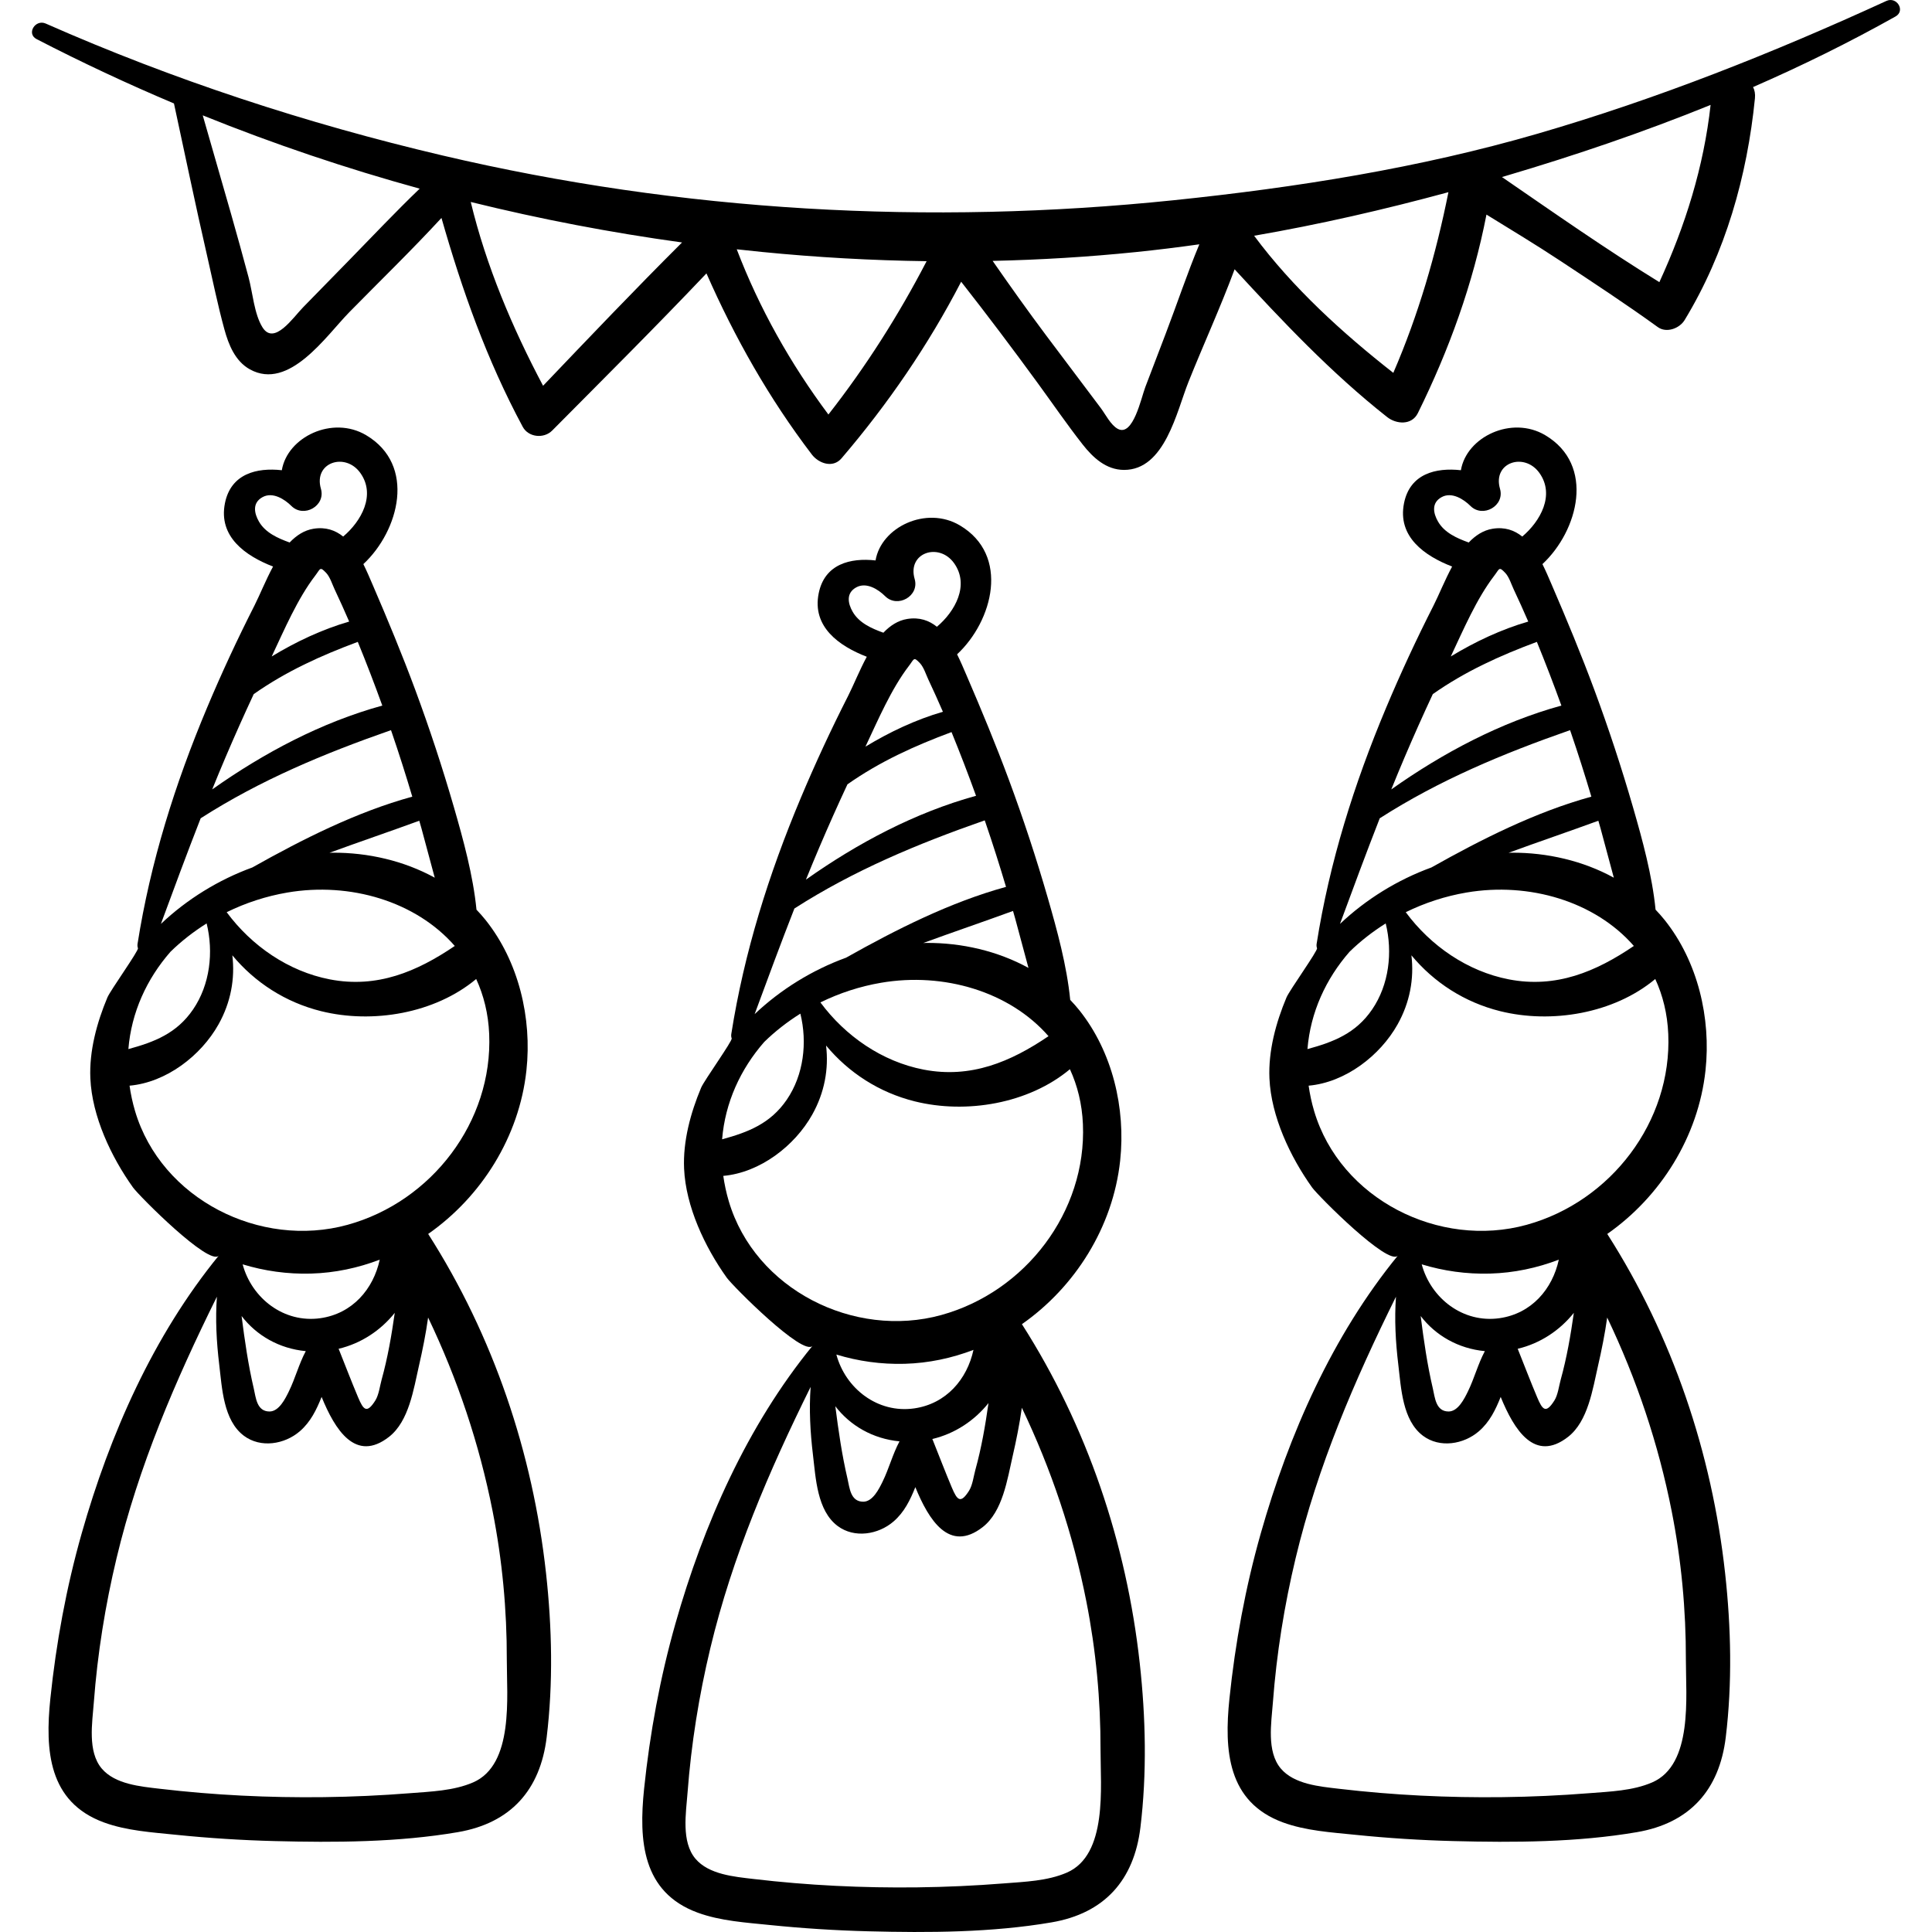 <?xml version="1.0" encoding="iso-8859-1"?>
<!-- Generator: Adobe Illustrator 19.0.0, SVG Export Plug-In . SVG Version: 6.00 Build 0)  -->
<svg version="1.1" id="Capa_1" xmlns="http://www.w3.org/2000/svg" xmlns:xlink="http://www.w3.org/1999/xlink" x="0px" y="0px"
	 viewBox="0 0 512.002 512.002" style="enable-background:new 0 0 512.002 512.002;" xml:space="preserve">
<g>
	<g>
		<path d="M302.054,440.845c-3.514-31.905-13.94-62.861-31.234-89.926c14.138-9.892,24.129-25.765,26.033-43.32
			c1.507-13.886-2.043-28.877-10.822-39.878c-0.764-0.957-1.576-1.86-2.411-2.739c-0.897-9.074-3.479-18.485-5.952-27.052
			c-3.039-10.525-6.468-20.938-10.276-31.21c-3.477-9.378-7.313-18.622-11.272-27.805c-0.738-1.712-1.542-3.631-2.481-5.511
			c9.487-8.836,14.078-26.278,0.714-34.18c-8.883-5.252-20.836,0.458-22.321,9.298c-6.656-0.744-13.503,0.929-15.072,8.726
			c-1.79,8.899,5.43,13.972,12.747,16.8c-1.968,3.653-3.513,7.553-4.923,10.329c-4.514,8.883-8.721,17.926-12.578,27.113
			c-8.476,20.182-14.997,40.896-18.406,62.535c-0.068,0.439-0.02,0.828,0.105,1.163c0.242,0.653-7.301,11.164-8.097,13.061
			c-2.795,6.661-4.838,14.172-4.517,21.441c0.445,10.062,5.509,20.803,11.303,28.909c1.592,2.227,20.308,21.023,22.744,18.041
			c-17.37,21.263-28.889,47.377-36.346,73.645c-4.063,14.313-6.768,29.008-8.304,43.803c-1.419,13.67-0.53,27.375,14.19,32.783
			c6.036,2.217,12.795,2.632,19.135,3.28c8.667,0.885,17.368,1.44,26.077,1.664c16.027,0.412,32.743,0.347,48.586-2.364
			c14.046-2.403,21.85-11.198,23.545-25.141C303.965,469.952,303.635,455.198,302.054,440.845z M277.867,274.597
			c-10.04,6.817-20.599,11.278-33.124,8.856c-10.963-2.121-20.729-8.879-27.324-17.802c5.067-2.487,10.492-4.256,16.087-5.211
			C250.152,257.599,267.584,262.807,277.867,274.597z M268.461,241.412c0.196,0.695,0.401,1.389,0.596,2.087
			c1.179,4.239,2.286,8.641,3.5,13.008c-8.185-4.497-17.689-6.674-27.066-6.625c-0.277,0.001-0.555,0.021-0.832,0.026
			C252.558,247.013,260.523,244.316,268.461,241.412z M225.965,162.122c-1.254-2.181-1.813-4.942,0.948-6.464
			c2.692-1.484,5.849,0.536,7.66,2.338c3.276,3.259,9.136-0.024,7.822-4.554c-2.026-6.983,6.442-9.777,10.434-4.212
			c4.19,5.844,0.252,12.834-4.538,16.87c-2.084-1.678-4.636-2.586-7.853-2.069c-2.457,0.395-4.536,1.759-6.333,3.646
			C230.935,166.534,227.658,165.072,225.965,162.122z M240.898,176.437c1.387-1.808,1.19-2.506,2.908-0.679
			c1.003,1.066,1.623,3.072,2.216,4.326c1.336,2.825,2.614,5.677,3.859,8.543c-7.147,2.074-14.065,5.324-20.528,9.246
			C232.748,190.672,236.186,182.586,240.898,176.437z M217.106,224.617c2.398-5.625,4.888-11.217,7.478-16.76
			c8.58-6.029,17.757-10.192,27.582-13.845c2.283,5.581,4.445,11.212,6.496,16.883c-16.1,4.423-31.391,12.529-45.082,22.22
			C214.735,230.272,215.904,227.437,217.106,224.617z M210.527,240.762c15.854-10.154,32.694-17.157,50.436-23.354
			c0.067,0.196,0.139,0.391,0.206,0.587c1.933,5.642,3.735,11.325,5.438,17.038c-14.777,4.054-29.116,11.299-42.388,18.763
			c-8.961,3.259-17.315,8.414-24.231,14.959C203.436,259.412,206.893,250.046,210.527,240.762z M202.525,276.134
			c2.917-2.85,6.143-5.351,9.582-7.508c1.879,7.63,0.891,16.227-3.599,22.804c-4.337,6.354-10.26,8.623-17.139,10.5
			C192.16,292.189,196.237,283.327,202.525,276.134z M193.142,318.364c-0.675-2.272-1.147-4.519-1.466-6.74
			c9.697-0.855,18.926-7.922,23.584-16.249c3.252-5.813,4.404-12.104,3.657-18.298c5.981,7.198,14.065,12.445,23.505,14.797
			c13.609,3.391,30.132,0.653,41.118-8.519c1.992,4.324,3.216,9.188,3.446,14.57c0.99,23.233-15.244,44.419-37.522,50.569
			C226.304,354.889,200.076,341.688,193.142,318.364z M221.647,358.971c5.751,1.754,11.854,2.63,18.128,2.451
			c6.341-0.181,12.461-1.491,18.205-3.689c-1.678,7.773-7.21,14.293-15.714,15.51C232.58,374.628,224.059,367.958,221.647,358.971z
			 M238.379,381.974c-1.842,3.445-2.768,7.187-4.499,10.712c-0.907,1.846-2.582,5.288-5.11,5.283
			c-3.408-0.006-3.618-3.724-4.171-6.082c-1.49-6.359-2.403-12.779-3.23-19.219C225.307,377.817,231.34,381.311,238.379,381.974z
			 M261.962,371.832c-0.846,5.941-1.854,11.832-3.479,17.702c-0.455,1.643-0.736,4.042-1.669,5.52
			c-2.26,3.58-3.158,2.503-4.57-0.843c-1.766-4.185-3.385-8.439-5.075-12.655c-0.028-0.069-0.064-0.131-0.095-0.198
			C253.08,379.925,258.235,376.484,261.962,371.832z M282.723,496.266c-5.159,2.235-11.214,2.425-16.725,2.861
			c-7.6,0.602-15.219,0.951-22.842,1.045c-14.509,0.179-29.063-0.518-43.475-2.221c-5.065-0.598-11.847-1.176-15.383-5.371
			c-3.802-4.508-2.494-12.148-2.086-17.54c0.972-12.886,3.021-25.664,6.029-38.23c5.842-24.396,15.567-46.995,26.586-69.265
			c-0.434,5.981-0.109,11.965,0.618,18.018c0.743,6.172,1.091,14.774,6.553,18.852c4.433,3.31,10.76,2.277,14.789-1.194
			c2.89-2.49,4.438-5.737,5.79-9.111c3.547,8.693,8.991,17.505,17.867,10.578c5.295-4.134,6.518-12.685,7.926-18.812
			c0.959-4.168,1.825-8.476,2.432-12.804c7.797,16.303,13.579,33.488,17.097,51.341c2.554,12.959,3.788,26.146,3.757,39.354
			C291.634,473.47,293.597,491.554,282.723,496.266z"/>
	</g>
</g>
<g>
	<g>
		<path d="M144.707,416.937c-3.514-31.905-13.939-62.861-31.234-89.926c14.139-9.892,24.129-25.765,26.033-43.32
			c1.508-13.886-2.042-28.877-10.822-39.878c-0.764-0.957-1.576-1.86-2.41-2.738c-0.898-9.074-3.479-18.486-5.953-27.053
			c-3.039-10.525-6.468-20.938-10.275-31.21c-3.478-9.378-7.313-18.622-11.273-27.805c-0.738-1.712-1.541-3.631-2.481-5.511
			c9.487-8.836,14.078-26.278,0.714-34.18c-8.883-5.252-20.836,0.458-22.32,9.298c-6.656-0.744-13.504,0.929-15.072,8.726
			c-1.791,8.899,5.429,13.972,12.746,16.8c-1.967,3.653-3.513,7.553-4.923,10.329c-4.514,8.883-8.72,17.926-12.578,27.113
			c-8.476,20.182-14.997,40.896-18.405,62.535c-0.069,0.439-0.02,0.828,0.104,1.163c0.242,0.654-7.301,11.164-8.097,13.06
			c-2.795,6.661-4.838,14.173-4.516,21.442c0.444,10.062,5.508,20.803,11.302,28.909c1.592,2.227,20.308,21.023,22.744,18.041
			c-17.37,21.263-28.889,47.377-36.346,73.645c-4.063,14.313-6.768,29.008-8.304,43.803c-1.419,13.67-0.53,27.375,14.191,32.783
			c6.035,2.217,12.795,2.632,19.134,3.28c8.667,0.885,17.368,1.44,26.077,1.664c16.027,0.412,32.744,0.347,48.586-2.364
			c14.047-2.403,21.85-11.198,23.545-25.141C146.618,446.044,146.288,431.291,144.707,416.937z M120.521,250.688
			c-10.041,6.817-20.6,11.279-33.124,8.856c-10.964-2.121-20.73-8.879-27.325-17.802c5.067-2.488,10.492-4.256,16.087-5.211
			C92.806,233.691,110.238,238.898,120.521,250.688z M111.114,217.504c0.197,0.696,0.402,1.39,0.596,2.087
			c1.179,4.239,2.287,8.641,3.501,13.008c-8.186-4.497-17.689-6.674-27.066-6.625c-0.277,0.001-0.556,0.021-0.833,0.026
			C95.211,223.105,103.176,220.408,111.114,217.504z M68.618,138.214c-1.253-2.181-1.813-4.942,0.948-6.464
			c2.692-1.484,5.849,0.536,7.66,2.338c3.276,3.259,9.137-0.024,7.822-4.554c-2.025-6.983,6.442-9.777,10.434-4.212
			c4.191,5.844,0.252,12.834-4.537,16.87c-2.084-1.678-4.637-2.586-7.854-2.069c-2.457,0.395-4.535,1.759-6.333,3.646
			C73.588,142.626,70.313,141.164,68.618,138.214z M83.552,152.529c1.387-1.809,1.19-2.506,2.909-0.68
			c1.003,1.066,1.622,3.073,2.215,4.327c1.336,2.824,2.613,5.677,3.859,8.543c-7.147,2.074-14.064,5.324-20.528,9.246
			C75.401,166.764,78.839,158.679,83.552,152.529z M59.76,200.709c2.398-5.625,4.889-11.217,7.479-16.76
			c8.579-6.029,17.756-10.192,27.581-13.845c2.284,5.581,4.445,11.212,6.496,16.883c-16.1,4.423-31.391,12.529-45.081,22.22
			C57.389,206.365,58.558,203.529,59.76,200.709z M53.181,216.854c15.854-10.154,32.694-17.157,50.436-23.354
			c0.067,0.196,0.14,0.391,0.206,0.587c1.933,5.642,3.735,11.325,5.438,17.038c-14.777,4.054-29.116,11.299-42.388,18.763
			c-8.961,3.259-17.314,8.414-24.231,14.959C46.089,235.504,49.545,226.138,53.181,216.854z M45.18,252.226
			c2.917-2.85,6.143-5.351,9.581-7.508c1.879,7.63,0.891,16.228-3.599,22.804c-4.336,6.354-10.26,8.623-17.139,10.5
			C34.814,268.282,38.891,259.419,45.18,252.226z M35.795,294.456c-0.675-2.272-1.146-4.519-1.465-6.74
			c9.697-0.855,18.925-7.922,23.583-16.249c3.252-5.813,4.404-12.104,3.658-18.298c5.98,7.198,14.064,12.445,23.504,14.797
			c13.609,3.391,30.132,0.653,41.119-8.519c1.991,4.324,3.216,9.188,3.444,14.57c0.992,23.233-15.242,44.419-37.521,50.569
			C68.957,330.981,42.729,317.781,35.795,294.456z M64.301,335.063c5.751,1.753,11.855,2.63,18.129,2.451
			c6.34-0.181,12.46-1.491,18.204-3.689c-1.678,7.773-7.21,14.293-15.714,15.51C75.234,350.72,66.713,344.051,64.301,335.063z
			 M81.033,358.066c-1.843,3.445-2.768,7.187-4.5,10.712c-0.906,1.846-2.582,5.288-5.109,5.283
			c-3.408-0.006-3.619-3.724-4.172-6.082c-1.49-6.359-2.403-12.779-3.229-19.219C67.96,353.91,73.994,357.403,81.033,358.066z
			 M104.615,347.924c-0.846,5.941-1.854,11.832-3.479,17.702c-0.455,1.644-0.736,4.043-1.67,5.521
			c-2.26,3.58-3.158,2.503-4.569-0.843c-1.767-4.185-3.385-8.439-5.076-12.655c-0.028-0.069-0.064-0.13-0.095-0.198
			C95.733,356.017,100.889,352.576,104.615,347.924z M125.377,472.358c-5.16,2.235-11.215,2.425-16.726,2.861
			c-7.599,0.602-15.219,0.951-22.841,1.045c-14.51,0.179-29.063-0.519-43.477-2.221c-5.064-0.598-11.846-1.177-15.382-5.371
			c-3.802-4.508-2.493-12.148-2.086-17.54c0.972-12.886,3.021-25.664,6.03-38.23c5.842-24.396,15.567-46.995,26.585-69.265
			c-0.433,5.981-0.109,11.965,0.618,18.018c0.743,6.172,1.091,14.774,6.553,18.852c4.434,3.311,10.761,2.278,14.789-1.193
			c2.89-2.49,4.438-5.737,5.79-9.111c3.547,8.693,8.991,17.505,17.867,10.578c5.296-4.134,6.518-12.685,7.926-18.812
			c0.959-4.168,1.825-8.476,2.433-12.804c7.797,16.303,13.578,33.488,17.096,51.341c2.554,12.959,3.789,26.146,3.758,39.354
			C134.287,449.563,136.25,467.646,125.377,472.358z"/>
	</g>
</g>
<g>
	<g>
		<path d="M457.176,416.937c-3.513-31.905-13.939-62.861-31.234-89.926c14.139-9.892,24.129-25.765,26.033-43.32
			c1.508-13.886-2.042-28.877-10.822-39.878c-0.764-0.957-1.576-1.86-2.41-2.738c-0.897-9.074-3.479-18.486-5.953-27.053
			c-3.039-10.525-6.467-20.938-10.275-31.21c-3.478-9.378-7.313-18.622-11.273-27.805c-0.738-1.712-1.541-3.631-2.481-5.511
			c9.487-8.836,14.078-26.278,0.715-34.18c-8.884-5.252-20.837,0.458-22.321,9.298c-6.656-0.744-13.504,0.929-15.072,8.726
			c-1.791,8.899,5.43,13.972,12.746,16.8c-1.967,3.653-3.513,7.553-4.923,10.329c-4.514,8.883-8.72,17.926-12.578,27.113
			c-8.476,20.182-14.997,40.896-18.405,62.535c-0.069,0.439-0.02,0.828,0.104,1.163c0.242,0.654-7.301,11.164-8.097,13.06
			c-2.795,6.661-4.838,14.173-4.516,21.442c0.444,10.062,5.508,20.803,11.303,28.909c1.591,2.227,20.307,21.023,22.743,18.041
			c-17.369,21.263-28.889,47.377-36.346,73.645c-4.063,14.313-6.768,29.008-8.304,43.803c-1.419,13.67-0.53,27.375,14.191,32.783
			c6.035,2.217,12.795,2.632,19.134,3.28c8.667,0.885,17.368,1.44,26.077,1.664c16.027,0.412,32.744,0.347,48.586-2.364
			c14.047-2.403,21.851-11.198,23.545-25.141C459.087,446.044,458.758,431.291,457.176,416.937z M432.99,250.688
			c-10.041,6.817-20.6,11.279-33.124,8.856c-10.964-2.121-20.73-8.879-27.325-17.802c5.067-2.488,10.492-4.256,16.087-5.211
			C405.274,233.691,422.707,238.898,432.99,250.688z M423.583,217.504c0.196,0.696,0.401,1.39,0.596,2.087
			c1.179,4.239,2.287,8.641,3.501,13.008c-8.186-4.497-17.689-6.674-27.066-6.625c-0.277,0.001-0.556,0.021-0.832,0.026
			C407.681,223.105,415.645,220.408,423.583,217.504z M381.087,138.214c-1.253-2.181-1.813-4.942,0.948-6.464
			c2.693-1.484,5.849,0.536,7.66,2.338c3.276,3.259,9.137-0.024,7.822-4.554c-2.025-6.983,6.442-9.777,10.434-4.212
			c4.191,5.844,0.252,12.834-4.537,16.87c-2.084-1.678-4.637-2.586-7.854-2.069c-2.457,0.395-4.535,1.759-6.332,3.646
			C386.057,142.626,382.781,141.164,381.087,138.214z M396.021,152.529c1.387-1.809,1.19-2.506,2.909-0.68
			c1.003,1.066,1.622,3.073,2.215,4.327c1.336,2.824,2.613,5.677,3.859,8.543c-7.146,2.074-14.064,5.324-20.528,9.246
			C387.87,166.764,391.308,158.679,396.021,152.529z M372.229,200.709c2.398-5.625,4.889-11.217,7.479-16.76
			c8.579-6.029,17.756-10.192,27.581-13.845c2.284,5.581,4.445,11.212,6.496,16.883c-16.1,4.423-31.39,12.529-45.081,22.22
			C369.857,206.365,371.026,203.529,372.229,200.709z M365.649,216.854c15.854-10.154,32.694-17.157,50.436-23.354
			c0.067,0.196,0.14,0.391,0.206,0.587c1.933,5.642,3.735,11.325,5.438,17.038c-14.777,4.054-29.116,11.299-42.388,18.763
			c-8.961,3.259-17.315,8.414-24.231,14.959C358.558,235.504,362.015,226.138,365.649,216.854z M357.648,252.226
			c2.917-2.85,6.143-5.351,9.581-7.508c1.879,7.63,0.891,16.228-3.599,22.804c-4.336,6.354-10.26,8.623-17.139,10.5
			C347.283,268.282,351.359,259.419,357.648,252.226z M348.265,294.456c-0.676-2.272-1.147-4.519-1.466-6.74
			c9.697-0.855,18.925-7.922,23.583-16.249c3.252-5.813,4.404-12.104,3.658-18.298c5.98,7.198,14.064,12.445,23.504,14.797
			c13.609,3.391,30.132,0.653,41.119-8.519c1.991,4.324,3.216,9.188,3.445,14.57c0.991,23.233-15.243,44.419-37.522,50.569
			C381.426,330.981,355.198,317.781,348.265,294.456z M376.77,335.063c5.752,1.753,11.855,2.63,18.129,2.451
			c6.34-0.181,12.46-1.491,18.204-3.689c-1.678,7.773-7.21,14.293-15.714,15.51C387.703,350.72,379.182,344.051,376.77,335.063z
			 M393.502,358.066c-1.843,3.445-2.769,7.187-4.5,10.712c-0.906,1.846-2.582,5.288-5.109,5.283
			c-3.408-0.006-3.619-3.724-4.172-6.082c-1.489-6.359-2.403-12.779-3.229-19.219C380.429,353.91,386.463,357.403,393.502,358.066z
			 M417.084,347.924c-0.846,5.941-1.853,11.832-3.479,17.702c-0.455,1.644-0.736,4.043-1.67,5.521
			c-2.26,3.58-3.158,2.503-4.569-0.843c-1.767-4.185-3.385-8.439-5.076-12.655c-0.027-0.069-0.063-0.13-0.095-0.198
			C408.202,356.017,413.357,352.576,417.084,347.924z M437.846,472.358c-5.16,2.235-11.215,2.425-16.726,2.861
			c-7.6,0.602-15.219,0.951-22.841,1.045c-14.51,0.179-29.063-0.519-43.476-2.221c-5.065-0.598-11.847-1.177-15.383-5.371
			c-3.802-4.508-2.493-12.148-2.086-17.54c0.972-12.886,3.021-25.664,6.03-38.23c5.842-24.396,15.567-46.995,26.585-69.265
			c-0.433,5.981-0.109,11.965,0.619,18.018c0.742,6.172,1.09,14.774,6.552,18.852c4.434,3.311,10.761,2.278,14.789-1.193
			c2.89-2.49,4.438-5.737,5.79-9.111c3.547,8.693,8.991,17.505,17.867,10.578c5.296-4.134,6.518-12.685,7.926-18.812
			c0.959-4.168,1.826-8.476,2.433-12.804c7.797,16.303,13.579,33.488,17.096,51.341c2.554,12.959,3.789,26.146,3.758,39.354
			C446.756,449.563,448.719,467.646,437.846,472.358z"/>
	</g>
</g>
<g>
	<g>
		<path d="M499.91,0.249c-29.89,13.721-60.775,25.984-92.373,35.166c-31.395,9.123-64.043,14.294-96.525,17.651
			c-64.88,6.705-130.265,3.052-193.792-11.875C81.277,32.746,45.901,21.156,12.114,6.24c-2.748-1.213-5.195,2.687-2.411,4.126
			c11.942,6.173,24.086,11.852,36.4,17.053c2.892,13.362,5.659,26.759,8.72,40.083c1.512,6.583,2.856,13.27,4.643,19.784
			c1.112,4.059,2.859,8.438,6.755,10.596c10.405,5.765,20.247-8.929,26.313-15.111c8.152-8.308,16.562-16.448,24.46-25.016
			c5.477,19.182,11.979,37.564,21.529,55.345c1.521,2.829,5.617,3.214,7.808,1.006c13.699-13.809,27.498-27.539,40.887-41.654
			c7.482,17.013,16.611,33.157,27.93,47.997c1.785,2.339,5.544,3.727,7.863,1.013c12.334-14.428,23.002-29.995,31.707-46.799
			c6.92,8.824,13.65,17.759,20.278,26.846c3.947,5.411,7.756,10.97,11.887,16.243c2.747,3.508,6.231,6.756,10.964,6.782
			c10.868,0.061,13.997-15.536,17.1-23.292c3.958-9.897,8.501-19.805,12.238-29.876c12.765,13.859,25.505,27.385,40.428,39.165
			c2.408,1.901,6.51,2.243,8.136-1.049c8.274-16.754,14.623-34.29,18.18-52.613c6.57,4.049,13.173,8.025,19.642,12.304
			c8.668,5.733,17.346,11.42,25.768,17.513c2.301,1.666,5.762,0.352,7.105-1.863c10.813-17.81,16.583-38.149,18.635-58.778
			c0.118-1.18-0.082-2.168-0.498-2.969c12.832-5.599,25.425-11.788,37.744-18.702C505.051,2.844,502.656-1.011,499.91,0.249z
			 M92.617,68.862c-4.099,4.193-8.188,8.396-12.296,12.58c-2.61,2.658-7.681,10.229-10.757,5.308
			c-2.198-3.515-2.605-9.219-3.693-13.26c-1.511-5.607-3.032-11.208-4.636-16.789c-2.503-8.711-5.005-17.421-7.507-26.132
			c18.796,7.59,37.985,14.064,57.493,19.428C104.852,56.109,98.789,62.549,92.617,68.862z M143.923,102.233
			c-8.146-15.336-15.097-31.816-19.17-48.707c18.424,4.55,37.11,8.125,55.999,10.729C168.26,76.701,156.098,89.479,143.923,102.233z
			 M219.538,109.852c-10.022-13.429-18.311-28.121-24.292-43.786c2.221,0.247,4.444,0.482,6.671,0.703
			c14.466,1.432,29.051,2.258,43.649,2.449C238.147,83.519,229.473,97.171,219.538,109.852z M308.953,88.348
			c-1.812,4.747-3.624,9.494-5.436,14.241c-1.093,2.859-3.229,13.205-7.271,11.073c-1.88-0.992-3.315-3.919-4.544-5.547
			c-1.758-2.331-3.51-4.666-5.264-6.999c-3.071-4.082-6.152-8.156-9.213-12.247c-4.869-6.51-9.55-13.085-14.164-19.73
			c12.686-0.281,25.35-1.048,37.924-2.334c5.648-0.577,11.264-1.272,16.855-2.06C314.611,72.491,311.932,80.549,308.953,88.348z
			 M369.242,98.812c-13.482-10.563-26.684-22.592-36.883-36.337c17.34-2.994,34.462-6.922,51.492-11.548
			C380.572,67.333,375.89,83.443,369.242,98.812z M439.751,74.772c-14.261-8.788-27.938-18.378-41.718-27.857
			c0.361-0.107,0.725-0.209,1.087-0.317c18.438-5.457,36.534-11.615,54.208-18.792C451.512,44.229,446.617,59.831,439.751,74.772z"
			/>
	</g>
</g>
<g>
</g>
<g>
</g>
<g>
</g>
<g>
</g>
<g>
</g>
<g>
</g>
<g>
</g>
<g>
</g>
<g>
</g>
<g>
</g>
<g>
</g>
<g>
</g>
<g>
</g>
<g>
</g>
<g>
</g>
</svg>
